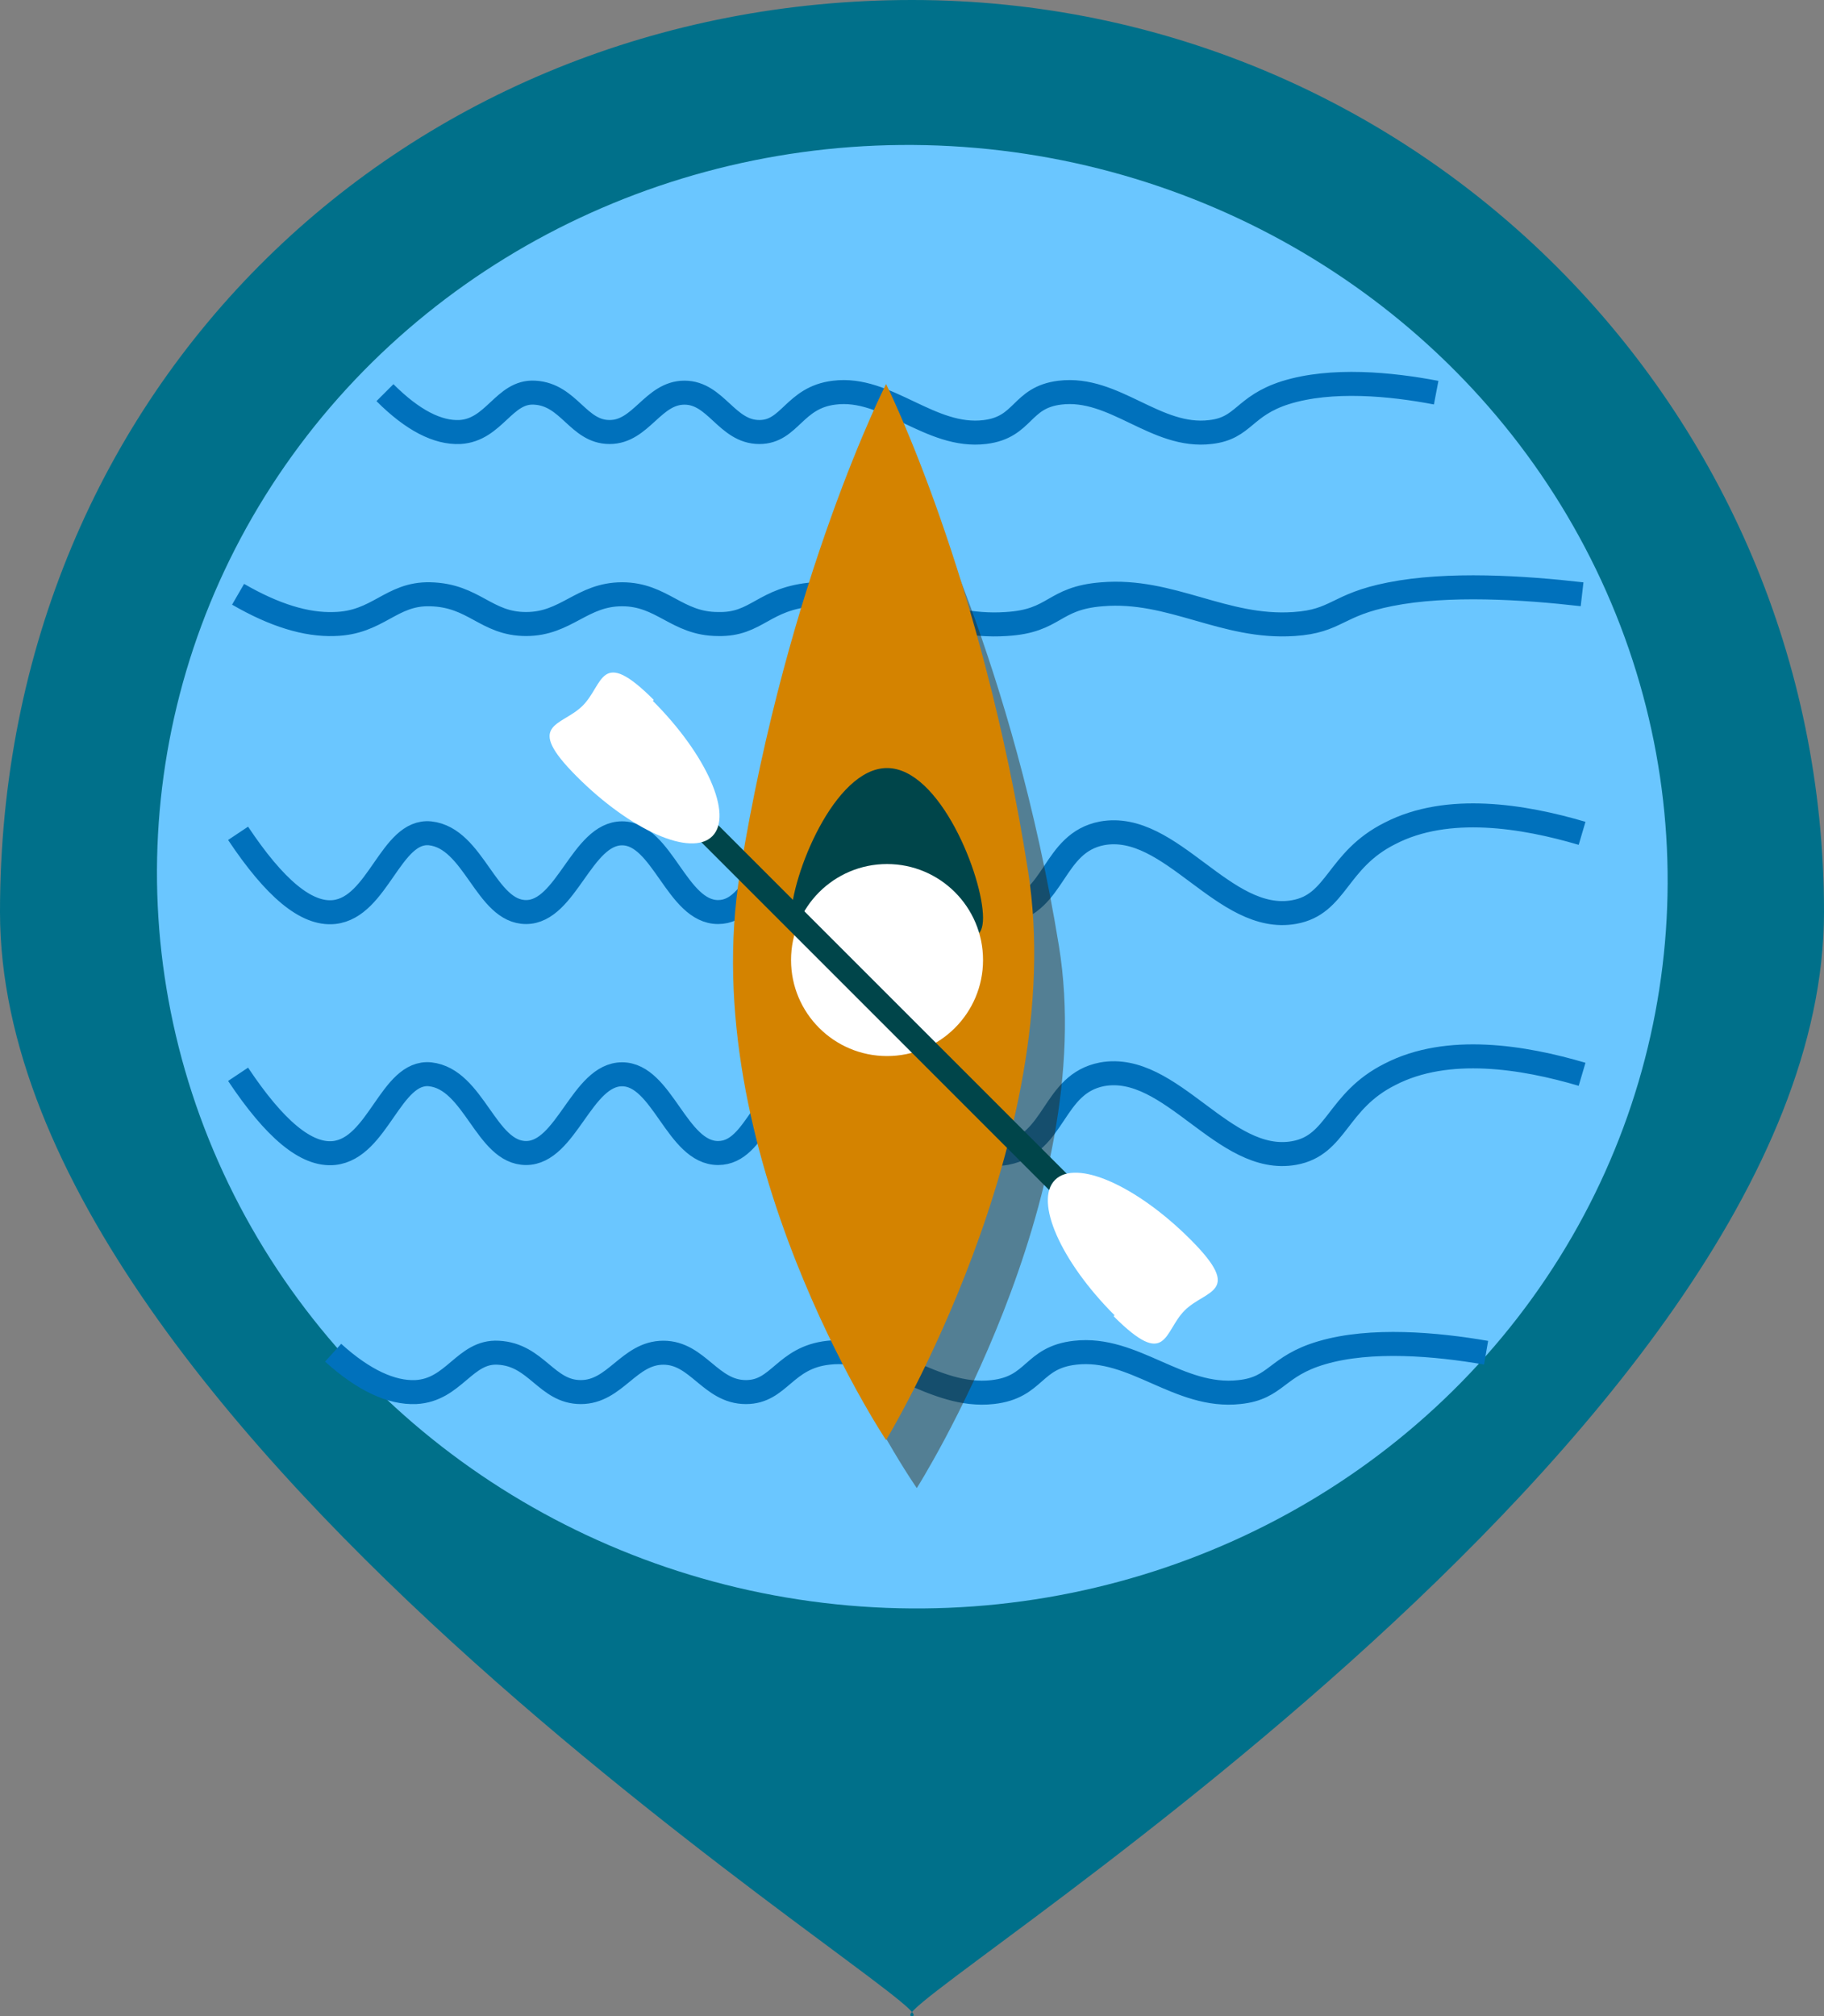 <?xml version="1.0" encoding="UTF-8"?><svg id="a" xmlns="http://www.w3.org/2000/svg" viewBox="0 0 19 21"><rect x="0" y="0" width="19" height="21" fill="#808080" stroke="none"/><defs><style>.b{fill:#fff;}.c{stroke:#00454a;}.c,.d{stroke-miterlimit:10;stroke-width:.25px;}.c,.d,.e{fill:none;}.f{fill:#00454a;}.g{fill:#00708a;}.h{fill:#331e00;opacity:.42;}.d{stroke:#0071bc;}.i{fill:#6ac6ff;}.j{fill:#d48300;}</style></defs><path class="g" d="M19,9.5c0,5.5-10,11.5-9.5,11.5S0,15,0,9.5,4.25,0,9.5,0s9.5,4.25,9.5,9.5Z"/><g><ellipse class="i" cx="9.5" cy="9.13" rx="7.62" ry="7.87" transform="translate(-.42 17.8) rotate(-85)"/><path class="d" d="M16.48,11.19c-.61-.18-1.4-.31-2,0-.56,.28-.55,.74-1,.82-.73,.13-1.28-.95-2-.82-.52,.1-.48,.72-1,.82-.72,.13-1.3-.96-2-.82-.53,.11-.59,.82-1,.82-.43,0-.58-.82-1-.82s-.58,.82-1,.82-.54-.77-1-.82c-.41-.04-.54,.77-1,.82-.29,.03-.62-.25-1-.82"/><path class="d" d="M16.48,8.68c-.61-.18-1.4-.31-2,0-.56,.28-.55,.74-1,.82-.73,.13-1.28-.95-2-.82-.52,.1-.48,.72-1,.82-.72,.13-1.3-.96-2-.82-.53,.11-.59,.82-1,.82-.43,0-.58-.82-1-.82s-.58,.82-1,.82-.54-.77-1-.82c-.41-.04-.54,.77-1,.82-.29,.03-.62-.25-1-.82"/><path class="d" d="M14.96,4.09c-.47-.09-1.09-.15-1.57,0-.44,.14-.43,.37-.78,.41-.57,.07-1-.48-1.57-.41-.41,.05-.37,.36-.78,.41-.57,.07-1.02-.48-1.57-.41-.42,.05-.46,.41-.78,.41-.34,0-.45-.41-.78-.41s-.45,.41-.78,.41-.42-.39-.78-.41c-.32-.02-.42,.39-.78,.41-.23,.01-.49-.12-.78-.41"/><path class="d" d="M16.48,6.19c-.61-.07-1.4-.12-2,0-.56,.11-.55,.28-1,.31-.73,.05-1.28-.37-2-.31-.52,.04-.48,.28-1,.31-.72,.05-1.3-.37-2-.31-.53,.04-.59,.32-1,.31-.43,0-.58-.31-1-.31s-.58,.31-1,.31-.54-.3-1-.31c-.41-.01-.54,.3-1,.31-.29,.01-.62-.09-1-.31"/><path class="d" d="M15.48,14.09c-.52-.09-1.2-.15-1.71,0-.48,.14-.47,.37-.86,.41-.63,.07-1.1-.48-1.71-.41-.45,.05-.41,.36-.86,.41-.62,.07-1.12-.48-1.71-.41-.46,.05-.51,.41-.86,.41-.37,0-.5-.41-.86-.41s-.5,.41-.86,.41-.46-.39-.86-.41c-.35-.02-.46,.39-.86,.41-.25,.01-.54-.12-.86-.41"/><path class="h" d="M11.03,9.85c.43,2.64-1.48,5.65-1.48,5.65,0,0-2-2.86-1.52-5.65,.5-2.94,1.52-4.85,1.52-4.85,0,0,1,1.91,1.48,4.85Z"/><g><path class="j" d="M10.71,9.08c.43,2.77-1.48,5.92-1.48,5.92,0,0-2-3-1.52-5.92,.5-3.08,1.52-5.08,1.52-5.08,0,0,1,2,1.48,5.08Z"/><path class="f" d="M8.24,9.56c0-.43,.45-1.56,1-1.56s1,1.13,1,1.56-.45,.07-1,.07-1,.36-1-.07Z"/><circle class="b" cx="9.24" cy="10" r="1"/></g><g><line class="c" x1="7.09" y1="8.38" x2="11.7" y2="12.99"/><path class="b" d="M6.8,7.3c.56,.56,.84,1.19,.62,1.41s-.85-.06-1.41-.62-.16-.52,.06-.74,.18-.62,.74-.06Z"/><path class="b" d="M11.61,13.7c-.56-.56-.84-1.19-.62-1.41s.85,.06,1.41,.62,.16,.52-.06,.74-.18,.62-.74,.06Z"/></g><line class="e" x1="6.5" y1="8" x2="7.5" y2="9"/></g></svg>